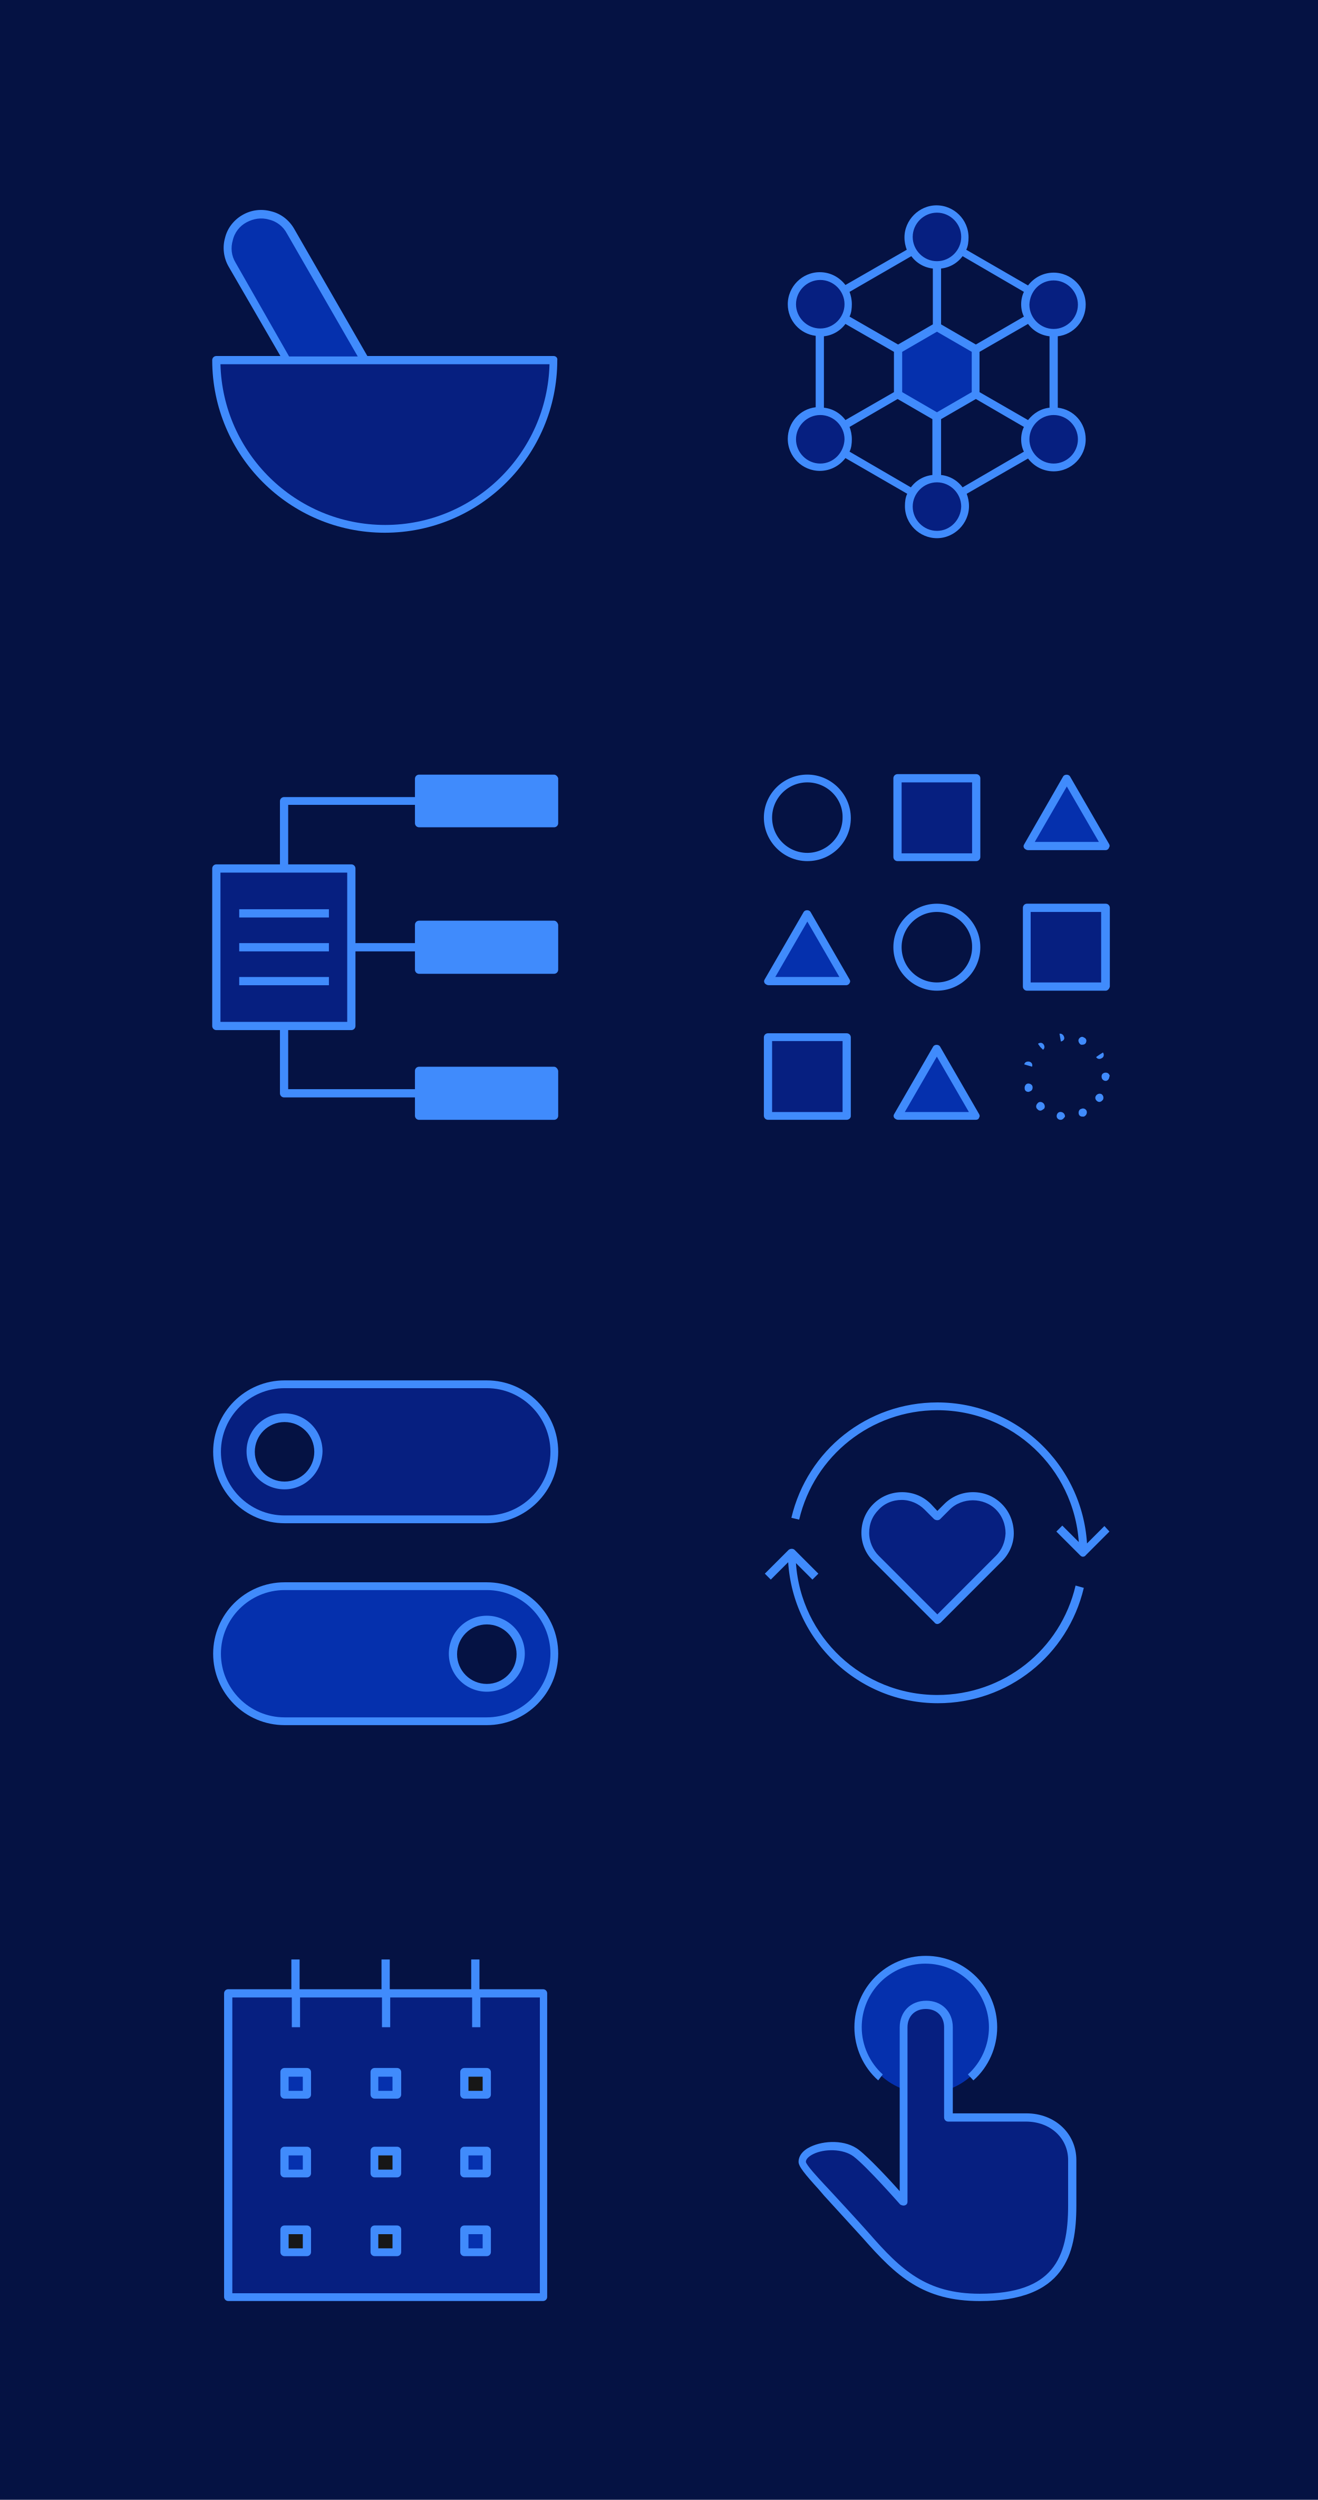 <svg version="1.1" id="Layer_1" xmlns="http://www.w3.org/2000/svg" x="0" y="0" viewBox="0 0 288 546" xml:space="preserve"><style>.st0{fill:#051243}.st1{fill:none}.st2{fill:#061f80}.st3{fill:#0530ad}.st4{fill:#408bfc}.st6{fill:#171717}</style><g id="Artboard-Copy-57"><path id="Rectangle-3-Copy-80" class="st0" d="M0 0h288v288H0z"/><g id="Group-88-Copy" transform="translate(44 41)"><g id="Group-19-Copy-5" transform="translate(121.414 126.586)"><path id="Fill-1" class="st1" d="M0 78.6h78.6V0H0z"/><path id="Fill-2" class="st2" d="M30.7 19.7h17.2V2.5H30.7z"/><path id="Fill-3" class="st2" d="M2.4 76.2h17.2V59H2.4z"/><path id="Fill-4" class="st2" d="M59 47.9h17.2V30.7H59z"/><path id="Fill-5" class="st3" d="M39.3 61.1l-8.5 14.8h17z"/><path id="Fill-6" class="st3" d="M2.4 46.4h17.1L11 31.6z"/><path id="Fill-7" class="st3" d="M59.1 16.9h17.1L67.6 2.2z"/><g id="Group-18"><path id="Fill-8" class="st4" d="M31.6 18.8H47V3.3H31.6v15.5zm16.3 1.7H30.7c-.5 0-.9-.4-.9-.9V2.4c0-.5.4-.9.9-.9h17.2c.5 0 .9.4.9.9v17.2c0 .5-.4.9-.9.9z"/><path id="Fill-10" class="st4" d="M3.3 75.3h15.4V59.8H3.3v15.5zM19.6 77H2.4c-.5 0-.9-.4-.9-.9V59c0-.5.4-.9.9-.9h17.2c.5 0 .9.4.9.9v17.2c0 .4-.4.8-.9.8z"/><path id="Fill-11" class="st4" d="M59.8 47h15.4V31.6H59.8V47zm16.4 1.8H59c-.5 0-.9-.4-.9-.9V30.7c0-.5.4-.9.9-.9h17.2c.5 0 .9.4.9.9v17.2c-.1.5-.5.9-.9.9z"/><path id="Fill-12" class="st4" d="M39.3 31.6c-4.3 0-7.7 3.5-7.7 7.7 0 4.3 3.5 7.7 7.7 7.7s7.7-3.5 7.7-7.7c.1-4.2-3.4-7.7-7.7-7.7m0 17.2c-5.2 0-9.5-4.3-9.5-9.5s4.3-9.5 9.5-9.5 9.5 4.3 9.5 9.5-4.2 9.5-9.5 9.5"/><path id="Fill-13" class="st4" d="M66.4 59.9l-.3-1.7c.5-.1.9.3 1 .7.2.5-.2.9-.7 1zm4.7.7h-.3c-.4-.2-.7-.8-.5-1.2s.7-.7 1.1-.4l-.4.8.4-.8c.5.2.7.6.5 1.1-.1.3-.4.5-.8.5zm-8.6 1.1l-.6-.6-.5-.7c.4-.3.9-.3 1.2.1s.3.9-.1 1.2zm12.3 2c-.3 0-.5-.1-.7-.4l1.4-1-.7.5.8-.5c.3.4.2 1-.2 1.2-.3.2-.5.2-.6.2zm-14.7 1.7l-1.7-.5c.1-.5.6-.7 1.1-.6.5.1.8.6.6 1.1zm16.1 3.1c-.5 0-.9-.4-.9-.9v-.1c0-.5.4-.8.9-.8s.8.3.9.8h-.9.8c0 .6-.4 1-.8 1zm-16.9 2.4c-.4 0-.7-.2-.8-.6v-.1c-.1-.5.2-1 .6-1.1.5-.1 1 .2 1.1.6.1.5-.1 1-.6 1.1-.1.1-.2.1-.3.1zm15.5 2.2c-.2 0-.4-.1-.5-.2-.4-.3-.5-.8-.2-1.2.3-.4.8-.5 1.2-.3.4.3.5.8.3 1.2 0 0 0 .1-.1.1-.2.3-.5.4-.7.4zM61.9 75c-.2 0-.4-.1-.5-.2l-.1-.1c-.4-.3-.4-.9 0-1.3.3-.4.9-.4 1.3 0 .3.3.4.9.1 1.2-.3.2-.5.4-.8.4zm9.2 1.3c-.4 0-.7-.2-.8-.6-.1-.5.1-1 .6-1.1.4-.2.9 0 1.1.4s0 1-.4 1.2c0 0-.1.1-.2.1h-.3zm-4.7.7h-.2c-.5-.1-.8-.5-.7-1s.5-.8 1-.7c.5.1.8.5.8 1-.2.3-.5.7-.9.7z"/><path id="Fill-14" class="st4" d="M11 3.3c-4.3 0-7.7 3.5-7.7 7.7 0 4.3 3.5 7.7 7.7 7.7s7.7-3.5 7.7-7.7c.1-4.2-3.4-7.7-7.7-7.7m0 17.2c-5.2 0-9.5-4.3-9.5-9.5S5.8 1.6 11 1.6s9.5 4.3 9.5 9.5-4.2 9.4-9.5 9.4"/><path id="Fill-15" class="st4" d="M32.3 75.3h14l-7-12.1-7 12.1zM47.8 77h-17c-.3 0-.6-.2-.8-.4-.2-.3-.2-.6 0-.9L38.5 61c.3-.5 1.2-.5 1.5 0l8.5 14.7c.2.3.2.6 0 .9-.1.3-.4.4-.7.4z"/><path id="Fill-16" class="st4" d="M4 45.8h14l-7-12.1-7 12.1zm15.5 1.8h-17c-.3 0-.6-.2-.8-.4-.2-.3-.2-.6 0-.9l8.5-14.7c.3-.5 1.2-.5 1.5 0l8.5 14.7c.2.3.2.6 0 .9-.1.2-.4.4-.7.4z"/><path id="Fill-17" class="st4" d="M60.7 16.3h14l-7-12.1-7 12.1zm15.5 1.8h-17c-.3 0-.6-.2-.8-.4-.2-.3-.2-.6 0-.9L66.9 2c.3-.5 1.2-.5 1.5 0l8.5 14.7c.2.3.2.6 0 .9-.1.3-.4.5-.7.5z"/></g></g><g id="Group-19-Copy-6" transform="translate(.862 126.586)"><path id="Fill-1_1_" class="st1" d="M0 78.6h78.6V0H0z"/><path id="Fill-2_1_" class="st3" d="M46.7 12.3h29.5V2.5H46.7z"/><path id="Fill-5_1_" class="st3" d="M46.7 76.2h29.5v-9.9H46.7z"/><path id="Fill-8_1_" class="st2" d="M2.5 56.5h29.4V22.1H2.5z"/><g id="Group-18_1_" transform="translate(1.31 1.31)"><path id="Stroke-9" fill="none" stroke="#000" stroke-width=".5" stroke-linecap="round" stroke-linejoin="round" d="M1.1 55.2h29.5V20.8H1.1z"/><path id="Fill-11_1_" class="st4" d="M2 54.3h27.7V21.7H2v32.6zm28.6 1.8H1.1c-.5 0-.9-.4-.9-.9V20.8c0-.5.4-.9.9-.9h29.5c.5 0 .9.4.9.9v34.4c0 .5-.4.9-.9.9z"/><path id="Fill-12_1_" class="st4" d="M46.3 10.1H74V2H46.3v8.1zM74.9.3H45.4c-.5 0-.9.4-.9.9v4H15.9c-.5 0-.9.4-.9.9v14.7h1.8V6.9h27.7v4c0 .5.4.9.9.9h29.5c.5 0 .9-.4.9-.9V1.1c-.1-.4-.5-.8-.9-.8z"/><path id="Fill-13_1_" class="st4" d="M46.3 42H74v-8H46.3v8zm28.6-9.8H45.4c-.5 0-.9.4-.9.9v4H30.6v1.8h13.9v4c0 .5.4.9.9.9h29.5c.5 0 .9-.4.9-.9v-9.8c-.1-.5-.5-.9-.9-.9z"/><path id="Fill-14_1_" class="st4" d="M46.3 74H74v-8.1H46.3V74zm28.6-9.9H45.4c-.5 0-.9.4-.9.9v4H16.8V55.2H15v14.7c0 .5.4.9.9.9h28.6v4c0 .5.4.9.9.9h29.5c.5 0 .9-.4.9-.9V65c-.1-.5-.5-.9-.9-.9z"/><path id="Fill-15_1_" class="st4" d="M6.1 31.5h19.6v-1.8H6.1z"/><path id="Fill-16_1_" class="st4" d="M6.1 38.9h19.6v-1.8H6.1z"/><path id="Fill-17_1_" class="st4" d="M6.1 46.3h19.6v-1.8H6.1z"/></g></g><g id="Group-18-Copy-2" transform="translate(121.414 .793)"><path id="Fill-1_2_" class="st1" d="M0 78.6h78.6V0H0z"/><path id="Fill-2_2_" class="st3" d="M47.8 34.4l-8.5-4.9-8.5 4.9v9.8l8.5 4.9 8.5-4.9z"/><g id="Group-17" transform="translate(6.224 2.457)"><path id="Fill-3_1_" class="st2" d="M39.2 7.4c0 3.4-2.7 6.1-6.1 6.1S27 10.8 27 7.4s2.7-6.1 6.1-6.1c3.4-.1 6.1 2.7 6.1 6.1"/><path id="Fill-5_2_" class="st2" d="M39.2 66.3c0 3.4-2.7 6.1-6.1 6.1S27 69.7 27 66.3s2.7-6.1 6.1-6.1c3.4 0 6.1 2.7 6.1 6.1"/><path id="Fill-7_1_" class="st2" d="M13.7 22.1c0 3.4-2.8 6.1-6.1 6.1-3.4 0-6.1-2.7-6.1-6.1S4.2 16 7.6 16c3.3 0 6.1 2.7 6.1 6.1"/><path id="Fill-9" class="st2" d="M64.8 22.1c0 3.4-2.7 6.1-6.1 6.1-3.4 0-6.1-2.7-6.1-6.1s2.8-6.1 6.1-6.1 6.1 2.7 6.1 6.1"/><path id="Fill-11_2_" class="st2" d="M13.7 51.6c0 3.4-2.8 6.1-6.1 6.1-3.4 0-6.1-2.7-6.1-6.1 0-3.4 2.7-6.1 6.1-6.1 3.3-.1 6.1 2.7 6.1 6.1"/><path id="Fill-13_2_" class="st2" d="M64.8 51.6c0 3.4-2.7 6.1-6.1 6.1-3.4 0-6.1-2.7-6.1-6.1 0-3.4 2.8-6.1 6.1-6.1 3.3-.1 6.1 2.7 6.1 6.1"/><path id="Fill-15_2_" class="st4" d="M58.6 57c-2.9 0-5.3-2.4-5.3-5.3s2.4-5.3 5.3-5.3 5.3 2.4 5.3 5.3-2.4 5.3-5.3 5.3zm-19.9 5.2c-1.1-1.5-2.8-2.5-4.7-2.7V47.3l7.6-4.4L52.1 49c-.4.8-.6 1.8-.6 2.7 0 1 .2 1.9.6 2.7l-13.4 7.8zm-5.6 9.5c-2.9 0-5.3-2.4-5.3-5.3s2.4-5.3 5.3-5.3 5.3 2.4 5.3 5.3c-.1 2.9-2.4 5.3-5.3 5.3zM14 54.4c.4-.8.5-1.8.5-2.7 0-1-.2-1.9-.5-2.7l10.5-6.1 7.6 4.4v12.2c-1.9.2-3.6 1.2-4.7 2.7L14 54.4zM7.6 57c-2.9 0-5.3-2.4-5.3-5.3s2.4-5.3 5.3-5.3 5.3 2.4 5.3 5.3c-.1 2.9-2.4 5.3-5.3 5.3zM2.3 22.2c0-2.9 2.4-5.3 5.3-5.3s5.3 2.4 5.3 5.3-2.4 5.3-5.3 5.3-5.3-2.4-5.3-5.3zm6.1 22.6V29.2c1.9-.2 3.6-1.2 4.7-2.7l10.6 6.1v8.8l-10.6 6.1C12 46 10.3 45 8.4 44.8zm19.1-33.1c1.1 1.5 2.8 2.5 4.7 2.7v12.2L24.6 31 14 24.9c.4-.8.5-1.8.5-2.7 0-1-.2-1.9-.5-2.7l13.5-7.8zm5.6-9.5c2.9 0 5.3 2.4 5.3 5.3s-2.4 5.3-5.3 5.3-5.3-2.4-5.3-5.3 2.4-5.3 5.3-5.3zm0 43.6l-7.6-4.4v-8.8l7.6-4.4 7.6 4.4v8.8l-7.6 4.4zm19-26.3c-.4.8-.6 1.8-.6 2.7 0 1 .2 1.9.6 2.7L41.6 31 34 26.6V14.4c1.9-.2 3.6-1.2 4.7-2.7l13.4 7.8zm6.5-2.5c2.9 0 5.3 2.4 5.3 5.3s-2.4 5.3-5.3 5.3-5.3-2.4-5.3-5.3c.1-3 2.4-5.3 5.3-5.3zM53 47.5l-10.6-6.1v-8.8L53 26.5c1.1 1.5 2.8 2.5 4.7 2.7v15.6c-1.9.2-3.5 1.2-4.7 2.7zm6.5-2.7V29.2c3.5-.4 6.1-3.4 6.1-6.9 0-3.9-3.2-7-7-7-2.3 0-4.3 1.1-5.6 2.8l-13.5-7.8c.4-.8.5-1.8.5-2.7 0-3.9-3.2-7-7-7s-7 3.2-7 7c0 1 .2 1.9.5 2.7L13.1 18c-1.3-1.7-3.3-2.8-5.6-2.8-3.9 0-7 3.2-7 7 0 3.6 2.7 6.5 6.1 6.9v15.6c-3.5.4-6.1 3.4-6.1 6.9 0 3.9 3.2 7 7 7 2.3 0 4.3-1.1 5.6-2.8l13.5 7.8c-.4.8-.5 1.8-.5 2.7 0 3.9 3.2 7 7 7s7-3.2 7-7c0-1-.2-1.9-.5-2.7L53 55.9c1.3 1.7 3.3 2.8 5.6 2.8 3.9 0 7-3.2 7-7 0-3.6-2.6-6.5-6.1-6.9z"/></g></g><g id="Group-9-Copy-2" transform="translate(.862 .793)"><path id="Fill-1_3_" class="st1" d="M0 78.6h78.6V0H0z"/><g id="Group-8" transform="translate(1.31 3.767)"><path id="Fill-2_3_" class="st2" d="M74.8 33.1C74.8 53.5 58.3 70 37.9 70S1.1 53.4 1.1 33.1h73.7z"/><path id="Fill-4_1_" class="st3" d="M33.6 33.1L17.3 4.8c-2-3.5-6.6-4.7-10.1-2.7S2.5 8.7 4.5 12.2l12.1 20.9"/><path id="Fill-6_1_" class="st4" d="M38 69.1C18.4 69.1 2.5 53.4 2 34h71.9C73.4 53.4 57.5 69.1 38 69.1zM5.3 11.8c-.9-1.5-1.1-3.2-.6-4.9.4-1.7 1.5-3.1 3-3.9s3.2-1.1 4.9-.6c1.7.4 3.1 1.5 3.9 3L32 32.3H17L5.3 11.8zm69.5 20.4H34.1l-16-27.8c-1.1-1.9-2.9-3.3-5-3.8-2.2-.6-4.4-.3-6.3.8S3.5 4.3 3 6.4c-.6 2.1-.3 4.4.8 6.3l11.3 19.5h-14c-.5 0-.9.4-.9.9 0 20.8 16.9 37.7 37.7 37.7s37.7-16.9 37.7-37.7c.1-.5-.3-.9-.8-.9z"/></g></g></g></g><g id="Artboard-Copy-58"><path id="Rectangle-3-Copy-80_1_" class="st0" d="M0 258h288v288H0z"/><g id="Group-89-Copy" transform="translate(44 41)"><g id="Group-11-Copy-5" transform="translate(121.517 126.586)"><path id="Fill-1_7_" class="st1" d="M0 336.6h78.6V258H0z"/><g id="Group-10" transform="translate(8.681 1.31)"><path id="Fill-2_7_" class="st3" d="M42.9 273.6c0 8.1-6.6 14.7-14.7 14.7s-14.7-6.6-14.7-14.7 6.6-14.7 14.7-14.7c8.1-.1 14.7 6.5 14.7 14.7"/><path id="Fill-4_5_" class="st4" d="M17.7 285.5c-3.3-2.9-5.2-7.2-5.2-11.6 0-8.6 7-15.6 15.6-15.6s15.6 7 15.6 15.6c0 4.4-1.9 8.7-5.2 11.6l-1.2-1.3c2.9-2.6 4.6-6.4 4.6-10.3 0-7.6-6.2-13.9-13.9-13.9s-13.9 6.2-13.9 13.9c0 3.9 1.7 7.7 4.6 10.3l-1 1.3z"/><path id="Fill-6_5_" class="st2" d="M23.2 273.6c0-2.9 2-4.9 4.9-4.9s4.9 2 4.9 4.9v19.7h17c5.5 0 10 3.8 10 9.3v9.9c0 11.5-3.2 20.2-20.2 20.2-11.9 0-17.5-5.1-24.9-13.5-2.1-2.3-8.5-9.3-8.5-9.3-2-2.3-5.4-5.7-5.4-6.8 0-3.2 7.9-4.9 11.8-2 3 2.3 10.3 10.6 10.3 10.6v-38.1h.1z"/><path id="Fill-8_5_" class="st4" d="M7.2 309.6s6.4 6.9 8.5 9.3c7 8 12.5 13.2 24.2 13.2 16 0 19.3-7.7 19.3-19.3v-9.9c0-4.8-3.9-8.4-9.2-8.4H33c-.5 0-.9-.4-.9-.9v-19.7c0-2.4-1.6-4-4-4s-4 1.6-4 4V312c0 .4-.2.7-.6.8-.3.1-.7 0-1-.2-.1-.1-7.3-8.3-10.2-10.5-2.3-1.7-6.4-1.7-8.8-.5-1 .5-1.6 1.1-1.6 1.7.1.7 2.6 3.4 3.9 4.8l1.4 1.5zm32.7 24.1c-12.4 0-18.2-5.4-25.6-13.8l-8.4-9.2-1.2-1.4c-3-3.3-4.4-5-4.4-6 0-1.3.9-2.5 2.6-3.3 2.9-1.4 7.7-1.6 10.6.7 2.2 1.7 6.6 6.4 8.9 9v-35.8c0-3.4 2.4-5.8 5.8-5.8s5.8 2.4 5.8 5.8v18.8h16.1c6.2 0 10.9 4.4 10.9 10.2v9.9c0 10.8-2.6 20.9-21.1 20.9z"/></g></g><g id="Group-25-Copy-3" transform="translate(.966 126.586)"><path id="Fill-1_6_" class="st1" d="M0 336.6h78.6V258H0z"/><path id="Fill-2_6_" class="st2" d="M4.9 334.2h68.8v-66.4H4.9z"/><path id="Fill-3_2_" class="st3" d="M36.9 289.6h4.9v-4.9h-4.9z"/><path id="Fill-4_4_" class="st6" d="M36.9 306.8h4.9v-4.9h-4.9z"/><path id="Fill-5_3_" class="st6" d="M36.9 324h4.9v-4.9h-4.9z"/><path id="Fill-6_4_" class="st3" d="M17.2 289.6h4.9v-4.9h-4.9z"/><path id="Fill-7_2_" class="st3" d="M17.2 306.8h4.9v-4.9h-4.9z"/><path id="Fill-8_4_" class="st6" d="M17.2 324h4.9v-4.9h-4.9z"/><path id="Fill-9_1_" class="st6" d="M56.5 289.6h4.9v-4.9h-4.9z"/><path id="Fill-10_2_" class="st3" d="M56.5 306.8h4.9v-4.9h-4.9z"/><path id="Fill-11_3_" class="st3" d="M56.5 324h4.9v-4.9h-4.9z"/><g id="Group-24"><path id="Fill-12_3_" class="st4" d="M72.8 333.3h-67v-64.6h13v6.5h1.8v-6.5h17.9v6.5h1.8v-6.5h17.9v6.5H60v-6.5h13v64.6h-.2zm.9-66.4H59.8v-6.5H58v6.5H40.2v-6.5h-1.8v6.5H20.5v-6.5h-1.8v6.5H4.9c-.5 0-.9.4-.9.9v66.3c0 .5.4.9.9.9h68.8c.5 0 .9-.4.9-.9v-66.3c0-.5-.4-.9-.9-.9z"/><path id="Fill-14_3_" class="st4" d="M37.7 289.1h3.1V286h-3.1v3.1zm4.1 1.7h-4.9c-.5 0-.9-.4-.9-.9V285c0-.5.4-.9.9-.9h4.9c.5 0 .9.4.9.9v4.9c0 .5-.4.9-.9.9z"/><path id="Fill-16_3_" class="st4" d="M37.7 306.3h3.1v-3.1h-3.1v3.1zm4.1 1.7h-4.9c-.5 0-.9-.4-.9-.9v-4.9c0-.5.4-.9.9-.9h4.9c.5 0 .9.4.9.9v4.9c0 .5-.4.9-.9.9z"/><path id="Fill-17_2_" class="st4" d="M37.7 323.5h3.1v-3.1h-3.1v3.1zm4.1 1.7h-4.9c-.5 0-.9-.4-.9-.9v-4.9c0-.5.4-.9.9-.9h4.9c.5 0 .9.4.9.9v4.9c0 .5-.4.9-.9.9z"/><path id="Fill-18" class="st4" d="M18.1 289.1h3.1V286h-3.1v3.1zm4 1.7h-4.9c-.5 0-.9-.4-.9-.9V285c0-.5.4-.9.9-.9h4.9c.5 0 .9.4.9.9v4.9c0 .5-.4.9-.9.9z"/><path id="Fill-19" class="st4" d="M18.1 306.3h3.1v-3.1h-3.1v3.1zm4 1.7h-4.9c-.5 0-.9-.4-.9-.9v-4.9c0-.5.4-.9.9-.9h4.9c.5 0 .9.4.9.9v4.9c0 .5-.4.9-.9.9z"/><path id="Fill-20" class="st4" d="M18.1 323.5h3.1v-3.1h-3.1v3.1zm4 1.7h-4.9c-.5 0-.9-.4-.9-.9v-4.9c0-.5.4-.9.9-.9h4.9c.5 0 .9.4.9.9v4.9c0 .5-.4.9-.9.9z"/><path id="Fill-21" class="st4" d="M57.4 289.1h3.1V286h-3.1v3.1zm4 1.7h-4.9c-.5 0-.9-.4-.9-.9V285c0-.5.4-.9.9-.9h4.9c.5 0 .9.4.9.9v4.9c0 .5-.4.9-.9.9z"/><path id="Fill-22" class="st4" d="M57.4 306.3h3.1v-3.1h-3.1v3.1zm4 1.7h-4.9c-.5 0-.9-.4-.9-.9v-4.9c0-.5.4-.9.9-.9h4.9c.5 0 .9.4.9.9v4.9c0 .5-.4.9-.9.9z"/><path id="Fill-23" class="st4" d="M57.4 323.5h3.1v-3.1h-3.1v3.1zm4 1.7h-4.9c-.5 0-.9-.4-.9-.9v-4.9c0-.5.4-.9.9-.9h4.9c.5 0 .9.4.9.9v4.9c0 .5-.4.9-.9.9z"/></g></g><g id="Group-11-Copy-6" transform="translate(121.517 .793)"><path id="Fill-1_5_" class="st1" d="M0 336.6h78.6V258H0z"/><g id="Group-10_1_" transform="translate(1.31 6.224)"><path id="Fill-2_5_" class="st2" d="M24.6 292.5c-1.6-1.6-2.3-3.6-2.3-5.6 0-2.1.8-4.1 2.3-5.7 1.6-1.6 3.6-2.3 5.6-2.3 2.1 0 4.1.8 5.7 2.3l2.1 2.1 2.1-2.1c1.6-1.6 3.6-2.3 5.7-2.3 2 0 4.1.8 5.7 2.3 1.6 1.6 2.4 3.7 2.3 5.8 0 2-.8 4-2.3 5.5L38 305.9l-13.4-13.4z"/><path id="Fill-4_2_" class="st4" d="M68.2 298.3c-3.3 14.1-15.8 23.9-30.2 23.9-16.4 0-29.8-12.7-30.9-28.8l3.6 3.6 1.3-1.3-5.2-5.2c-.3-.3-.9-.3-1.3 0l-5.2 5.2 1.3 1.3 3.8-3.8C6.5 310.4 20.7 324 38.1 324c15.3 0 28.4-10.4 31.9-25.2l-1.8-.5z"/><path id="Fill-6_2_" class="st4" d="M74.5 285.3l-3.8 3.8c-1.1-17.2-15.3-30.8-32.7-30.8-15.3 0-28.4 10.4-31.9 25.2l1.7.4c3.3-14 15.8-23.9 30.2-23.9 16.4 0 29.8 12.7 30.9 28.8l-3.6-3.6-1.3 1.3 5.2 5.2c.2.2.4.3.6.3s.5-.1.6-.3l5.2-5.2-1.1-1.2z"/><path id="Fill-8_2_" class="st4" d="M25.2 291.8L38 304.6l12.8-12.8c1.3-1.3 2-3 2.1-4.9 0-1.9-.7-3.8-2.1-5.2-2.7-2.7-7.4-2.7-10.1 0l-2.1 2.1c-.3.3-.9.3-1.3 0l-2.1-2.1c-1.3-1.3-3.1-2.1-5-2.1s-3.7.7-5 2.1c-1.4 1.4-2.1 3.1-2.1 5.1 0 1.9.8 3.7 2.1 5M38 306.7c-.2 0-.5-.1-.6-.3L24 293c-1.7-1.7-2.6-3.9-2.6-6.2 0-2.4.9-4.6 2.6-6.3 1.7-1.7 3.9-2.6 6.3-2.6s4.6.9 6.3 2.6L38 282l1.5-1.5c1.7-1.7 3.9-2.6 6.3-2.6s4.6.9 6.3 2.6 2.6 4 2.6 6.4c0 2.3-1 4.5-2.6 6.1l-13.4 13.4c-.3.2-.5.3-.7.3"/></g></g><g id="Group-19-Copy-7" transform="translate(.966 .793)"><path id="Fill-1_4_" class="st1" d="M0 336.6h78.6V258H0z"/><g id="Group-18_2_" transform="translate(1.31 1.31)"><path id="Fill-2_4_" class="st2" d="M60.1 288.7H15.9c-8.1 0-14.7-6.6-14.7-14.7s6.6-14.7 14.7-14.7h44.2c8.1 0 14.7 6.6 14.7 14.7.1 8.1-6.6 14.7-14.7 14.7"/><path id="Fill-4_3_" class="st3" d="M15.9 332.9c-8.1 0-14.7-6.6-14.7-14.7s6.6-14.7 14.7-14.7h44.2c8.1 0 14.7 6.6 14.7 14.7s-6.6 14.7-14.7 14.7H15.9z"/><path id="Fill-6_3_" class="st0" d="M15.9 281.3c-4.1 0-7.4-3.3-7.4-7.4s3.3-7.4 7.4-7.4 7.4 3.3 7.4 7.4-3.3 7.4-7.4 7.4z"/><path id="Fill-8_3_" class="st0" d="M67.5 318.1c0 4.1-3.3 7.4-7.4 7.4s-7.4-3.3-7.4-7.4 3.3-7.4 7.4-7.4 7.4 3.3 7.4 7.4"/><path id="Fill-10_1_" class="st4" d="M15.9 260.1C8.3 260.1 2 266.3 2 274c0 7.6 6.2 13.9 13.9 13.9h44.2c7.6 0 13.9-6.2 13.9-13.9 0-7.6-6.2-13.9-13.9-13.9H15.9zm44.2 29.5H15.9c-8.6 0-15.6-7-15.6-15.6s7-15.6 15.6-15.6h44.2c8.6 0 15.6 7 15.6 15.6s-7 15.6-15.6 15.6z"/><path id="Fill-12_2_" class="st4" d="M15.9 304.2c-7.6 0-13.9 6.2-13.9 13.9 0 7.6 6.2 13.9 13.9 13.9h44.2c7.6 0 13.9-6.2 13.9-13.9 0-7.6-6.2-13.9-13.9-13.9H15.9zm44.2 29.5H15.9c-8.6 0-15.6-7-15.6-15.6s7-15.6 15.6-15.6h44.2c8.6 0 15.6 7 15.6 15.6s-7 15.6-15.6 15.6z"/><path id="Fill-14_2_" class="st4" d="M15.9 267.5c-3.6 0-6.5 2.9-6.5 6.5s2.9 6.5 6.5 6.5 6.5-2.9 6.5-6.5-2.9-6.5-6.5-6.5m0 14.7c-4.6 0-8.3-3.7-8.3-8.3 0-4.6 3.7-8.3 8.3-8.3s8.3 3.7 8.3 8.3c-.1 4.6-3.8 8.3-8.3 8.3"/><path id="Fill-16_2_" class="st4" d="M60.1 311.7c-3.6 0-6.5 2.9-6.5 6.5s2.9 6.5 6.5 6.5 6.5-2.9 6.5-6.5-2.9-6.5-6.5-6.5m0 14.7c-4.6 0-8.3-3.7-8.3-8.3 0-4.6 3.7-8.3 8.3-8.3s8.3 3.7 8.3 8.3c0 4.6-3.7 8.3-8.3 8.3"/></g></g></g></g></svg>